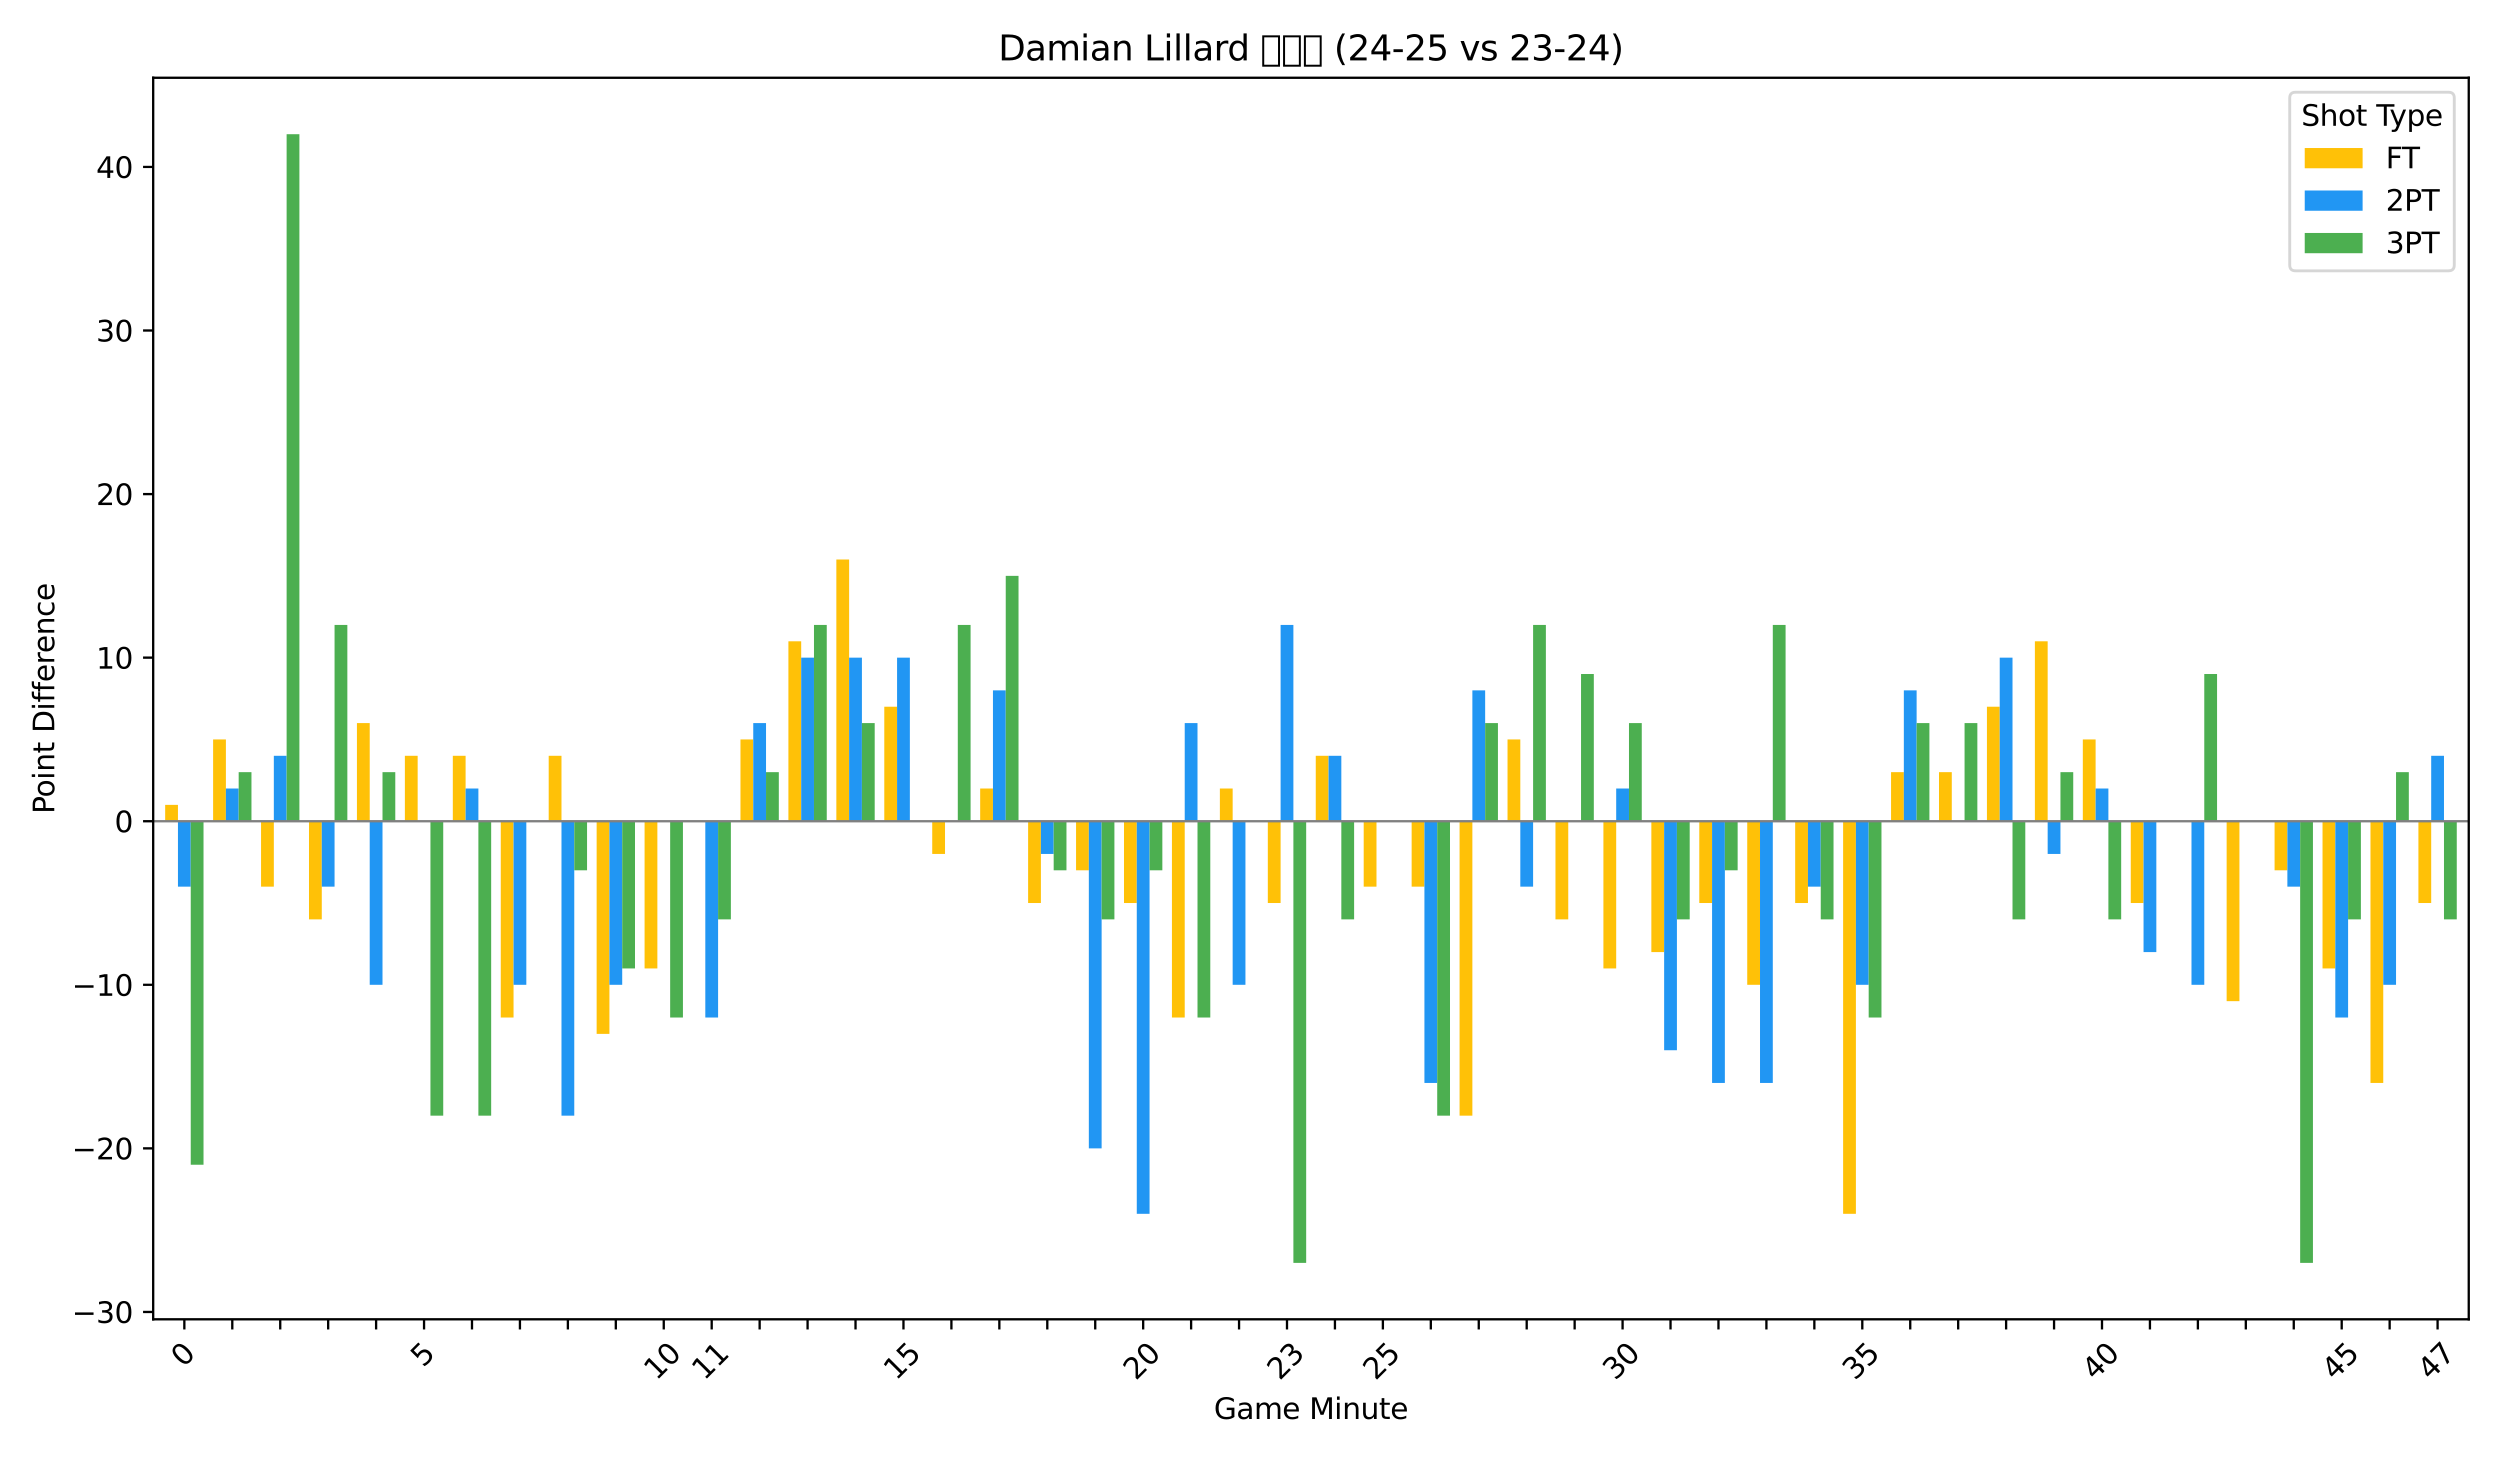 <?xml version="1.0" encoding="utf-8" standalone="no"?>
<!DOCTYPE svg PUBLIC "-//W3C//DTD SVG 1.1//EN"
  "http://www.w3.org/Graphics/SVG/1.1/DTD/svg11.dtd">
<svg xmlns:xlink="http://www.w3.org/1999/xlink" width="864pt" height="504pt" viewBox="0 0 864 504" xmlns="http://www.w3.org/2000/svg" version="1.1">
 <defs>
  <style type="text/css">*{stroke-linejoin: round; stroke-linecap: butt}</style>
 </defs>
 <g id="figure_1">
  <g id="patch_1">
   <path d="M 0 504 
L 864 504 
L 864 0 
L 0 0 
z
" style="fill: #ffffff"/>
  </g>
  <g id="axes_1">
   <g id="patch_2">
    <path d="M 52.94 455.956 
L 853.2 455.956 
L 853.2 26.88 
L 52.94 26.88 
z
" style="fill: #ffffff"/>
   </g>
   <g id="patch_3">
    <path d="M 57.082 283.817 
L 61.5 283.817 
L 61.5 278.163 
L 57.082 278.163 
z
" clip-path="url(#pdca79bdc33)" style="fill: #ffc107"/>
   </g>
   <g id="patch_4">
    <path d="M 73.651 283.817 
L 78.069 283.817 
L 78.069 255.551 
L 73.651 255.551 
z
" clip-path="url(#pdca79bdc33)" style="fill: #ffc107"/>
   </g>
   <g id="patch_5">
    <path d="M 90.219 283.817 
L 94.637 283.817 
L 94.637 306.429 
L 90.219 306.429 
z
" clip-path="url(#pdca79bdc33)" style="fill: #ffc107"/>
   </g>
   <g id="patch_6">
    <path d="M 106.788 283.817 
L 111.206 283.817 
L 111.206 317.736 
L 106.788 317.736 
z
" clip-path="url(#pdca79bdc33)" style="fill: #ffc107"/>
   </g>
   <g id="patch_7">
    <path d="M 123.356 283.817 
L 127.775 283.817 
L 127.775 249.898 
L 123.356 249.898 
z
" clip-path="url(#pdca79bdc33)" style="fill: #ffc107"/>
   </g>
   <g id="patch_8">
    <path d="M 139.925 283.817 
L 144.343 283.817 
L 144.343 261.204 
L 139.925 261.204 
z
" clip-path="url(#pdca79bdc33)" style="fill: #ffc107"/>
   </g>
   <g id="patch_9">
    <path d="M 156.493 283.817 
L 160.912 283.817 
L 160.912 261.204 
L 156.493 261.204 
z
" clip-path="url(#pdca79bdc33)" style="fill: #ffc107"/>
   </g>
   <g id="patch_10">
    <path d="M 173.062 283.817 
L 177.48 283.817 
L 177.48 351.655 
L 173.062 351.655 
z
" clip-path="url(#pdca79bdc33)" style="fill: #ffc107"/>
   </g>
   <g id="patch_11">
    <path d="M 189.63 283.817 
L 194.049 283.817 
L 194.049 261.204 
L 189.63 261.204 
z
" clip-path="url(#pdca79bdc33)" style="fill: #ffc107"/>
   </g>
   <g id="patch_12">
    <path d="M 206.199 283.817 
L 210.617 283.817 
L 210.617 357.308 
L 206.199 357.308 
z
" clip-path="url(#pdca79bdc33)" style="fill: #ffc107"/>
   </g>
   <g id="patch_13">
    <path d="M 222.767 283.817 
L 227.186 283.817 
L 227.186 334.695 
L 222.767 334.695 
z
" clip-path="url(#pdca79bdc33)" style="fill: #ffc107"/>
   </g>
   <g id="patch_14">
    <path d="M 239.336 283.817 
L 243.754 283.817 
L 243.754 283.817 
L 239.336 283.817 
z
" clip-path="url(#pdca79bdc33)" style="fill: #ffc107"/>
   </g>
   <g id="patch_15">
    <path d="M 255.904 283.817 
L 260.323 283.817 
L 260.323 255.551 
L 255.904 255.551 
z
" clip-path="url(#pdca79bdc33)" style="fill: #ffc107"/>
   </g>
   <g id="patch_16">
    <path d="M 272.473 283.817 
L 276.891 283.817 
L 276.891 221.632 
L 272.473 221.632 
z
" clip-path="url(#pdca79bdc33)" style="fill: #ffc107"/>
   </g>
   <g id="patch_17">
    <path d="M 289.042 283.817 
L 293.46 283.817 
L 293.46 193.366 
L 289.042 193.366 
z
" clip-path="url(#pdca79bdc33)" style="fill: #ffc107"/>
   </g>
   <g id="patch_18">
    <path d="M 305.61 283.817 
L 310.028 283.817 
L 310.028 244.244 
L 305.61 244.244 
z
" clip-path="url(#pdca79bdc33)" style="fill: #ffc107"/>
   </g>
   <g id="patch_19">
    <path d="M 322.179 283.817 
L 326.597 283.817 
L 326.597 295.123 
L 322.179 295.123 
z
" clip-path="url(#pdca79bdc33)" style="fill: #ffc107"/>
   </g>
   <g id="patch_20">
    <path d="M 338.747 283.817 
L 343.165 283.817 
L 343.165 272.51 
L 338.747 272.51 
z
" clip-path="url(#pdca79bdc33)" style="fill: #ffc107"/>
   </g>
   <g id="patch_21">
    <path d="M 355.316 283.817 
L 359.734 283.817 
L 359.734 312.082 
L 355.316 312.082 
z
" clip-path="url(#pdca79bdc33)" style="fill: #ffc107"/>
   </g>
   <g id="patch_22">
    <path d="M 371.884 283.817 
L 376.302 283.817 
L 376.302 300.776 
L 371.884 300.776 
z
" clip-path="url(#pdca79bdc33)" style="fill: #ffc107"/>
   </g>
   <g id="patch_23">
    <path d="M 388.453 283.817 
L 392.871 283.817 
L 392.871 312.082 
L 388.453 312.082 
z
" clip-path="url(#pdca79bdc33)" style="fill: #ffc107"/>
   </g>
   <g id="patch_24">
    <path d="M 405.021 283.817 
L 409.44 283.817 
L 409.44 351.655 
L 405.021 351.655 
z
" clip-path="url(#pdca79bdc33)" style="fill: #ffc107"/>
   </g>
   <g id="patch_25">
    <path d="M 421.59 283.817 
L 426.008 283.817 
L 426.008 272.51 
L 421.59 272.51 
z
" clip-path="url(#pdca79bdc33)" style="fill: #ffc107"/>
   </g>
   <g id="patch_26">
    <path d="M 438.158 283.817 
L 442.577 283.817 
L 442.577 312.082 
L 438.158 312.082 
z
" clip-path="url(#pdca79bdc33)" style="fill: #ffc107"/>
   </g>
   <g id="patch_27">
    <path d="M 454.727 283.817 
L 459.145 283.817 
L 459.145 261.204 
L 454.727 261.204 
z
" clip-path="url(#pdca79bdc33)" style="fill: #ffc107"/>
   </g>
   <g id="patch_28">
    <path d="M 471.295 283.817 
L 475.714 283.817 
L 475.714 306.429 
L 471.295 306.429 
z
" clip-path="url(#pdca79bdc33)" style="fill: #ffc107"/>
   </g>
   <g id="patch_29">
    <path d="M 487.864 283.817 
L 492.282 283.817 
L 492.282 306.429 
L 487.864 306.429 
z
" clip-path="url(#pdca79bdc33)" style="fill: #ffc107"/>
   </g>
   <g id="patch_30">
    <path d="M 504.432 283.817 
L 508.851 283.817 
L 508.851 385.574 
L 504.432 385.574 
z
" clip-path="url(#pdca79bdc33)" style="fill: #ffc107"/>
   </g>
   <g id="patch_31">
    <path d="M 521.001 283.817 
L 525.419 283.817 
L 525.419 255.551 
L 521.001 255.551 
z
" clip-path="url(#pdca79bdc33)" style="fill: #ffc107"/>
   </g>
   <g id="patch_32">
    <path d="M 537.57 283.817 
L 541.988 283.817 
L 541.988 317.736 
L 537.57 317.736 
z
" clip-path="url(#pdca79bdc33)" style="fill: #ffc107"/>
   </g>
   <g id="patch_33">
    <path d="M 554.138 283.817 
L 558.556 283.817 
L 558.556 334.695 
L 554.138 334.695 
z
" clip-path="url(#pdca79bdc33)" style="fill: #ffc107"/>
   </g>
   <g id="patch_34">
    <path d="M 570.707 283.817 
L 575.125 283.817 
L 575.125 329.042 
L 570.707 329.042 
z
" clip-path="url(#pdca79bdc33)" style="fill: #ffc107"/>
   </g>
   <g id="patch_35">
    <path d="M 587.275 283.817 
L 591.693 283.817 
L 591.693 312.082 
L 587.275 312.082 
z
" clip-path="url(#pdca79bdc33)" style="fill: #ffc107"/>
   </g>
   <g id="patch_36">
    <path d="M 603.844 283.817 
L 608.262 283.817 
L 608.262 340.348 
L 603.844 340.348 
z
" clip-path="url(#pdca79bdc33)" style="fill: #ffc107"/>
   </g>
   <g id="patch_37">
    <path d="M 620.412 283.817 
L 624.83 283.817 
L 624.83 312.082 
L 620.412 312.082 
z
" clip-path="url(#pdca79bdc33)" style="fill: #ffc107"/>
   </g>
   <g id="patch_38">
    <path d="M 636.981 283.817 
L 641.399 283.817 
L 641.399 419.493 
L 636.981 419.493 
z
" clip-path="url(#pdca79bdc33)" style="fill: #ffc107"/>
   </g>
   <g id="patch_39">
    <path d="M 653.549 283.817 
L 657.967 283.817 
L 657.967 266.857 
L 653.549 266.857 
z
" clip-path="url(#pdca79bdc33)" style="fill: #ffc107"/>
   </g>
   <g id="patch_40">
    <path d="M 670.118 283.817 
L 674.536 283.817 
L 674.536 266.857 
L 670.118 266.857 
z
" clip-path="url(#pdca79bdc33)" style="fill: #ffc107"/>
   </g>
   <g id="patch_41">
    <path d="M 686.686 283.817 
L 691.105 283.817 
L 691.105 244.244 
L 686.686 244.244 
z
" clip-path="url(#pdca79bdc33)" style="fill: #ffc107"/>
   </g>
   <g id="patch_42">
    <path d="M 703.255 283.817 
L 707.673 283.817 
L 707.673 221.632 
L 703.255 221.632 
z
" clip-path="url(#pdca79bdc33)" style="fill: #ffc107"/>
   </g>
   <g id="patch_43">
    <path d="M 719.823 283.817 
L 724.242 283.817 
L 724.242 255.551 
L 719.823 255.551 
z
" clip-path="url(#pdca79bdc33)" style="fill: #ffc107"/>
   </g>
   <g id="patch_44">
    <path d="M 736.392 283.817 
L 740.81 283.817 
L 740.81 312.082 
L 736.392 312.082 
z
" clip-path="url(#pdca79bdc33)" style="fill: #ffc107"/>
   </g>
   <g id="patch_45">
    <path d="M 752.96 283.817 
L 757.379 283.817 
L 757.379 283.817 
L 752.96 283.817 
z
" clip-path="url(#pdca79bdc33)" style="fill: #ffc107"/>
   </g>
   <g id="patch_46">
    <path d="M 769.529 283.817 
L 773.947 283.817 
L 773.947 346.001 
L 769.529 346.001 
z
" clip-path="url(#pdca79bdc33)" style="fill: #ffc107"/>
   </g>
   <g id="patch_47">
    <path d="M 786.097 283.817 
L 790.516 283.817 
L 790.516 300.776 
L 786.097 300.776 
z
" clip-path="url(#pdca79bdc33)" style="fill: #ffc107"/>
   </g>
   <g id="patch_48">
    <path d="M 802.666 283.817 
L 807.084 283.817 
L 807.084 334.695 
L 802.666 334.695 
z
" clip-path="url(#pdca79bdc33)" style="fill: #ffc107"/>
   </g>
   <g id="patch_49">
    <path d="M 819.235 283.817 
L 823.653 283.817 
L 823.653 374.267 
L 819.235 374.267 
z
" clip-path="url(#pdca79bdc33)" style="fill: #ffc107"/>
   </g>
   <g id="patch_50">
    <path d="M 835.803 283.817 
L 840.221 283.817 
L 840.221 312.082 
L 835.803 312.082 
z
" clip-path="url(#pdca79bdc33)" style="fill: #ffc107"/>
   </g>
   <g id="patch_51">
    <path d="M 61.5 283.817 
L 65.919 283.817 
L 65.919 306.429 
L 61.5 306.429 
z
" clip-path="url(#pdca79bdc33)" style="fill: #2196f3"/>
   </g>
   <g id="patch_52">
    <path d="M 78.069 283.817 
L 82.487 283.817 
L 82.487 272.51 
L 78.069 272.51 
z
" clip-path="url(#pdca79bdc33)" style="fill: #2196f3"/>
   </g>
   <g id="patch_53">
    <path d="M 94.637 283.817 
L 99.056 283.817 
L 99.056 261.204 
L 94.637 261.204 
z
" clip-path="url(#pdca79bdc33)" style="fill: #2196f3"/>
   </g>
   <g id="patch_54">
    <path d="M 111.206 283.817 
L 115.624 283.817 
L 115.624 306.429 
L 111.206 306.429 
z
" clip-path="url(#pdca79bdc33)" style="fill: #2196f3"/>
   </g>
   <g id="patch_55">
    <path d="M 127.775 283.817 
L 132.193 283.817 
L 132.193 340.348 
L 127.775 340.348 
z
" clip-path="url(#pdca79bdc33)" style="fill: #2196f3"/>
   </g>
   <g id="patch_56">
    <path d="M 144.343 283.817 
L 148.761 283.817 
L 148.761 283.817 
L 144.343 283.817 
z
" clip-path="url(#pdca79bdc33)" style="fill: #2196f3"/>
   </g>
   <g id="patch_57">
    <path d="M 160.912 283.817 
L 165.33 283.817 
L 165.33 272.51 
L 160.912 272.51 
z
" clip-path="url(#pdca79bdc33)" style="fill: #2196f3"/>
   </g>
   <g id="patch_58">
    <path d="M 177.48 283.817 
L 181.898 283.817 
L 181.898 340.348 
L 177.48 340.348 
z
" clip-path="url(#pdca79bdc33)" style="fill: #2196f3"/>
   </g>
   <g id="patch_59">
    <path d="M 194.049 283.817 
L 198.467 283.817 
L 198.467 385.574 
L 194.049 385.574 
z
" clip-path="url(#pdca79bdc33)" style="fill: #2196f3"/>
   </g>
   <g id="patch_60">
    <path d="M 210.617 283.817 
L 215.035 283.817 
L 215.035 340.348 
L 210.617 340.348 
z
" clip-path="url(#pdca79bdc33)" style="fill: #2196f3"/>
   </g>
   <g id="patch_61">
    <path d="M 227.186 283.817 
L 231.604 283.817 
L 231.604 283.817 
L 227.186 283.817 
z
" clip-path="url(#pdca79bdc33)" style="fill: #2196f3"/>
   </g>
   <g id="patch_62">
    <path d="M 243.754 283.817 
L 248.173 283.817 
L 248.173 351.655 
L 243.754 351.655 
z
" clip-path="url(#pdca79bdc33)" style="fill: #2196f3"/>
   </g>
   <g id="patch_63">
    <path d="M 260.323 283.817 
L 264.741 283.817 
L 264.741 249.898 
L 260.323 249.898 
z
" clip-path="url(#pdca79bdc33)" style="fill: #2196f3"/>
   </g>
   <g id="patch_64">
    <path d="M 276.891 283.817 
L 281.31 283.817 
L 281.31 227.285 
L 276.891 227.285 
z
" clip-path="url(#pdca79bdc33)" style="fill: #2196f3"/>
   </g>
   <g id="patch_65">
    <path d="M 293.46 283.817 
L 297.878 283.817 
L 297.878 227.285 
L 293.46 227.285 
z
" clip-path="url(#pdca79bdc33)" style="fill: #2196f3"/>
   </g>
   <g id="patch_66">
    <path d="M 310.028 283.817 
L 314.447 283.817 
L 314.447 227.285 
L 310.028 227.285 
z
" clip-path="url(#pdca79bdc33)" style="fill: #2196f3"/>
   </g>
   <g id="patch_67">
    <path d="M 326.597 283.817 
L 331.015 283.817 
L 331.015 283.817 
L 326.597 283.817 
z
" clip-path="url(#pdca79bdc33)" style="fill: #2196f3"/>
   </g>
   <g id="patch_68">
    <path d="M 343.165 283.817 
L 347.584 283.817 
L 347.584 238.591 
L 343.165 238.591 
z
" clip-path="url(#pdca79bdc33)" style="fill: #2196f3"/>
   </g>
   <g id="patch_69">
    <path d="M 359.734 283.817 
L 364.152 283.817 
L 364.152 295.123 
L 359.734 295.123 
z
" clip-path="url(#pdca79bdc33)" style="fill: #2196f3"/>
   </g>
   <g id="patch_70">
    <path d="M 376.302 283.817 
L 380.721 283.817 
L 380.721 396.88 
L 376.302 396.88 
z
" clip-path="url(#pdca79bdc33)" style="fill: #2196f3"/>
   </g>
   <g id="patch_71">
    <path d="M 392.871 283.817 
L 397.289 283.817 
L 397.289 419.493 
L 392.871 419.493 
z
" clip-path="url(#pdca79bdc33)" style="fill: #2196f3"/>
   </g>
   <g id="patch_72">
    <path d="M 409.44 283.817 
L 413.858 283.817 
L 413.858 249.898 
L 409.44 249.898 
z
" clip-path="url(#pdca79bdc33)" style="fill: #2196f3"/>
   </g>
   <g id="patch_73">
    <path d="M 426.008 283.817 
L 430.426 283.817 
L 430.426 340.348 
L 426.008 340.348 
z
" clip-path="url(#pdca79bdc33)" style="fill: #2196f3"/>
   </g>
   <g id="patch_74">
    <path d="M 442.577 283.817 
L 446.995 283.817 
L 446.995 215.979 
L 442.577 215.979 
z
" clip-path="url(#pdca79bdc33)" style="fill: #2196f3"/>
   </g>
   <g id="patch_75">
    <path d="M 459.145 283.817 
L 463.563 283.817 
L 463.563 261.204 
L 459.145 261.204 
z
" clip-path="url(#pdca79bdc33)" style="fill: #2196f3"/>
   </g>
   <g id="patch_76">
    <path d="M 475.714 283.817 
L 480.132 283.817 
L 480.132 283.817 
L 475.714 283.817 
z
" clip-path="url(#pdca79bdc33)" style="fill: #2196f3"/>
   </g>
   <g id="patch_77">
    <path d="M 492.282 283.817 
L 496.7 283.817 
L 496.7 374.267 
L 492.282 374.267 
z
" clip-path="url(#pdca79bdc33)" style="fill: #2196f3"/>
   </g>
   <g id="patch_78">
    <path d="M 508.851 283.817 
L 513.269 283.817 
L 513.269 238.591 
L 508.851 238.591 
z
" clip-path="url(#pdca79bdc33)" style="fill: #2196f3"/>
   </g>
   <g id="patch_79">
    <path d="M 525.419 283.817 
L 529.838 283.817 
L 529.838 306.429 
L 525.419 306.429 
z
" clip-path="url(#pdca79bdc33)" style="fill: #2196f3"/>
   </g>
   <g id="patch_80">
    <path d="M 541.988 283.817 
L 546.406 283.817 
L 546.406 283.817 
L 541.988 283.817 
z
" clip-path="url(#pdca79bdc33)" style="fill: #2196f3"/>
   </g>
   <g id="patch_81">
    <path d="M 558.556 283.817 
L 562.975 283.817 
L 562.975 272.51 
L 558.556 272.51 
z
" clip-path="url(#pdca79bdc33)" style="fill: #2196f3"/>
   </g>
   <g id="patch_82">
    <path d="M 575.125 283.817 
L 579.543 283.817 
L 579.543 362.961 
L 575.125 362.961 
z
" clip-path="url(#pdca79bdc33)" style="fill: #2196f3"/>
   </g>
   <g id="patch_83">
    <path d="M 591.693 283.817 
L 596.112 283.817 
L 596.112 374.267 
L 591.693 374.267 
z
" clip-path="url(#pdca79bdc33)" style="fill: #2196f3"/>
   </g>
   <g id="patch_84">
    <path d="M 608.262 283.817 
L 612.68 283.817 
L 612.68 374.267 
L 608.262 374.267 
z
" clip-path="url(#pdca79bdc33)" style="fill: #2196f3"/>
   </g>
   <g id="patch_85">
    <path d="M 624.83 283.817 
L 629.249 283.817 
L 629.249 306.429 
L 624.83 306.429 
z
" clip-path="url(#pdca79bdc33)" style="fill: #2196f3"/>
   </g>
   <g id="patch_86">
    <path d="M 641.399 283.817 
L 645.817 283.817 
L 645.817 340.348 
L 641.399 340.348 
z
" clip-path="url(#pdca79bdc33)" style="fill: #2196f3"/>
   </g>
   <g id="patch_87">
    <path d="M 657.967 283.817 
L 662.386 283.817 
L 662.386 238.591 
L 657.967 238.591 
z
" clip-path="url(#pdca79bdc33)" style="fill: #2196f3"/>
   </g>
   <g id="patch_88">
    <path d="M 674.536 283.817 
L 678.954 283.817 
L 678.954 283.817 
L 674.536 283.817 
z
" clip-path="url(#pdca79bdc33)" style="fill: #2196f3"/>
   </g>
   <g id="patch_89">
    <path d="M 691.105 283.817 
L 695.523 283.817 
L 695.523 227.285 
L 691.105 227.285 
z
" clip-path="url(#pdca79bdc33)" style="fill: #2196f3"/>
   </g>
   <g id="patch_90">
    <path d="M 707.673 283.817 
L 712.091 283.817 
L 712.091 295.123 
L 707.673 295.123 
z
" clip-path="url(#pdca79bdc33)" style="fill: #2196f3"/>
   </g>
   <g id="patch_91">
    <path d="M 724.242 283.817 
L 728.66 283.817 
L 728.66 272.51 
L 724.242 272.51 
z
" clip-path="url(#pdca79bdc33)" style="fill: #2196f3"/>
   </g>
   <g id="patch_92">
    <path d="M 740.81 283.817 
L 745.228 283.817 
L 745.228 329.042 
L 740.81 329.042 
z
" clip-path="url(#pdca79bdc33)" style="fill: #2196f3"/>
   </g>
   <g id="patch_93">
    <path d="M 757.379 283.817 
L 761.797 283.817 
L 761.797 340.348 
L 757.379 340.348 
z
" clip-path="url(#pdca79bdc33)" style="fill: #2196f3"/>
   </g>
   <g id="patch_94">
    <path d="M 773.947 283.817 
L 778.365 283.817 
L 778.365 283.817 
L 773.947 283.817 
z
" clip-path="url(#pdca79bdc33)" style="fill: #2196f3"/>
   </g>
   <g id="patch_95">
    <path d="M 790.516 283.817 
L 794.934 283.817 
L 794.934 306.429 
L 790.516 306.429 
z
" clip-path="url(#pdca79bdc33)" style="fill: #2196f3"/>
   </g>
   <g id="patch_96">
    <path d="M 807.084 283.817 
L 811.503 283.817 
L 811.503 351.655 
L 807.084 351.655 
z
" clip-path="url(#pdca79bdc33)" style="fill: #2196f3"/>
   </g>
   <g id="patch_97">
    <path d="M 823.653 283.817 
L 828.071 283.817 
L 828.071 340.348 
L 823.653 340.348 
z
" clip-path="url(#pdca79bdc33)" style="fill: #2196f3"/>
   </g>
   <g id="patch_98">
    <path d="M 840.221 283.817 
L 844.64 283.817 
L 844.64 261.204 
L 840.221 261.204 
z
" clip-path="url(#pdca79bdc33)" style="fill: #2196f3"/>
   </g>
   <g id="patch_99">
    <path d="M 65.919 283.817 
L 70.337 283.817 
L 70.337 402.533 
L 65.919 402.533 
z
" clip-path="url(#pdca79bdc33)" style="fill: #4caf50"/>
   </g>
   <g id="patch_100">
    <path d="M 82.487 283.817 
L 86.905 283.817 
L 86.905 266.857 
L 82.487 266.857 
z
" clip-path="url(#pdca79bdc33)" style="fill: #4caf50"/>
   </g>
   <g id="patch_101">
    <path d="M 99.056 283.817 
L 103.474 283.817 
L 103.474 46.383 
L 99.056 46.383 
z
" clip-path="url(#pdca79bdc33)" style="fill: #4caf50"/>
   </g>
   <g id="patch_102">
    <path d="M 115.624 283.817 
L 120.043 283.817 
L 120.043 215.979 
L 115.624 215.979 
z
" clip-path="url(#pdca79bdc33)" style="fill: #4caf50"/>
   </g>
   <g id="patch_103">
    <path d="M 132.193 283.817 
L 136.611 283.817 
L 136.611 266.857 
L 132.193 266.857 
z
" clip-path="url(#pdca79bdc33)" style="fill: #4caf50"/>
   </g>
   <g id="patch_104">
    <path d="M 148.761 283.817 
L 153.18 283.817 
L 153.18 385.574 
L 148.761 385.574 
z
" clip-path="url(#pdca79bdc33)" style="fill: #4caf50"/>
   </g>
   <g id="patch_105">
    <path d="M 165.33 283.817 
L 169.748 283.817 
L 169.748 385.574 
L 165.33 385.574 
z
" clip-path="url(#pdca79bdc33)" style="fill: #4caf50"/>
   </g>
   <g id="patch_106">
    <path d="M 181.898 283.817 
L 186.317 283.817 
L 186.317 283.817 
L 181.898 283.817 
z
" clip-path="url(#pdca79bdc33)" style="fill: #4caf50"/>
   </g>
   <g id="patch_107">
    <path d="M 198.467 283.817 
L 202.885 283.817 
L 202.885 300.776 
L 198.467 300.776 
z
" clip-path="url(#pdca79bdc33)" style="fill: #4caf50"/>
   </g>
   <g id="patch_108">
    <path d="M 215.035 283.817 
L 219.454 283.817 
L 219.454 334.695 
L 215.035 334.695 
z
" clip-path="url(#pdca79bdc33)" style="fill: #4caf50"/>
   </g>
   <g id="patch_109">
    <path d="M 231.604 283.817 
L 236.022 283.817 
L 236.022 351.655 
L 231.604 351.655 
z
" clip-path="url(#pdca79bdc33)" style="fill: #4caf50"/>
   </g>
   <g id="patch_110">
    <path d="M 248.173 283.817 
L 252.591 283.817 
L 252.591 317.736 
L 248.173 317.736 
z
" clip-path="url(#pdca79bdc33)" style="fill: #4caf50"/>
   </g>
   <g id="patch_111">
    <path d="M 264.741 283.817 
L 269.159 283.817 
L 269.159 266.857 
L 264.741 266.857 
z
" clip-path="url(#pdca79bdc33)" style="fill: #4caf50"/>
   </g>
   <g id="patch_112">
    <path d="M 281.31 283.817 
L 285.728 283.817 
L 285.728 215.979 
L 281.31 215.979 
z
" clip-path="url(#pdca79bdc33)" style="fill: #4caf50"/>
   </g>
   <g id="patch_113">
    <path d="M 297.878 283.817 
L 302.296 283.817 
L 302.296 249.898 
L 297.878 249.898 
z
" clip-path="url(#pdca79bdc33)" style="fill: #4caf50"/>
   </g>
   <g id="patch_114">
    <path d="M 314.447 283.817 
L 318.865 283.817 
L 318.865 283.817 
L 314.447 283.817 
z
" clip-path="url(#pdca79bdc33)" style="fill: #4caf50"/>
   </g>
   <g id="patch_115">
    <path d="M 331.015 283.817 
L 335.433 283.817 
L 335.433 215.979 
L 331.015 215.979 
z
" clip-path="url(#pdca79bdc33)" style="fill: #4caf50"/>
   </g>
   <g id="patch_116">
    <path d="M 347.584 283.817 
L 352.002 283.817 
L 352.002 199.019 
L 347.584 199.019 
z
" clip-path="url(#pdca79bdc33)" style="fill: #4caf50"/>
   </g>
   <g id="patch_117">
    <path d="M 364.152 283.817 
L 368.57 283.817 
L 368.57 300.776 
L 364.152 300.776 
z
" clip-path="url(#pdca79bdc33)" style="fill: #4caf50"/>
   </g>
   <g id="patch_118">
    <path d="M 380.721 283.817 
L 385.139 283.817 
L 385.139 317.736 
L 380.721 317.736 
z
" clip-path="url(#pdca79bdc33)" style="fill: #4caf50"/>
   </g>
   <g id="patch_119">
    <path d="M 397.289 283.817 
L 401.708 283.817 
L 401.708 300.776 
L 397.289 300.776 
z
" clip-path="url(#pdca79bdc33)" style="fill: #4caf50"/>
   </g>
   <g id="patch_120">
    <path d="M 413.858 283.817 
L 418.276 283.817 
L 418.276 351.655 
L 413.858 351.655 
z
" clip-path="url(#pdca79bdc33)" style="fill: #4caf50"/>
   </g>
   <g id="patch_121">
    <path d="M 430.426 283.817 
L 434.845 283.817 
L 434.845 283.817 
L 430.426 283.817 
z
" clip-path="url(#pdca79bdc33)" style="fill: #4caf50"/>
   </g>
   <g id="patch_122">
    <path d="M 446.995 283.817 
L 451.413 283.817 
L 451.413 436.452 
L 446.995 436.452 
z
" clip-path="url(#pdca79bdc33)" style="fill: #4caf50"/>
   </g>
   <g id="patch_123">
    <path d="M 463.563 283.817 
L 467.982 283.817 
L 467.982 317.736 
L 463.563 317.736 
z
" clip-path="url(#pdca79bdc33)" style="fill: #4caf50"/>
   </g>
   <g id="patch_124">
    <path d="M 480.132 283.817 
L 484.55 283.817 
L 484.55 283.817 
L 480.132 283.817 
z
" clip-path="url(#pdca79bdc33)" style="fill: #4caf50"/>
   </g>
   <g id="patch_125">
    <path d="M 496.7 283.817 
L 501.119 283.817 
L 501.119 385.574 
L 496.7 385.574 
z
" clip-path="url(#pdca79bdc33)" style="fill: #4caf50"/>
   </g>
   <g id="patch_126">
    <path d="M 513.269 283.817 
L 517.687 283.817 
L 517.687 249.898 
L 513.269 249.898 
z
" clip-path="url(#pdca79bdc33)" style="fill: #4caf50"/>
   </g>
   <g id="patch_127">
    <path d="M 529.838 283.817 
L 534.256 283.817 
L 534.256 215.979 
L 529.838 215.979 
z
" clip-path="url(#pdca79bdc33)" style="fill: #4caf50"/>
   </g>
   <g id="patch_128">
    <path d="M 546.406 283.817 
L 550.824 283.817 
L 550.824 232.938 
L 546.406 232.938 
z
" clip-path="url(#pdca79bdc33)" style="fill: #4caf50"/>
   </g>
   <g id="patch_129">
    <path d="M 562.975 283.817 
L 567.393 283.817 
L 567.393 249.898 
L 562.975 249.898 
z
" clip-path="url(#pdca79bdc33)" style="fill: #4caf50"/>
   </g>
   <g id="patch_130">
    <path d="M 579.543 283.817 
L 583.961 283.817 
L 583.961 317.736 
L 579.543 317.736 
z
" clip-path="url(#pdca79bdc33)" style="fill: #4caf50"/>
   </g>
   <g id="patch_131">
    <path d="M 596.112 283.817 
L 600.53 283.817 
L 600.53 300.776 
L 596.112 300.776 
z
" clip-path="url(#pdca79bdc33)" style="fill: #4caf50"/>
   </g>
   <g id="patch_132">
    <path d="M 612.68 283.817 
L 617.098 283.817 
L 617.098 215.979 
L 612.68 215.979 
z
" clip-path="url(#pdca79bdc33)" style="fill: #4caf50"/>
   </g>
   <g id="patch_133">
    <path d="M 629.249 283.817 
L 633.667 283.817 
L 633.667 317.736 
L 629.249 317.736 
z
" clip-path="url(#pdca79bdc33)" style="fill: #4caf50"/>
   </g>
   <g id="patch_134">
    <path d="M 645.817 283.817 
L 650.236 283.817 
L 650.236 351.655 
L 645.817 351.655 
z
" clip-path="url(#pdca79bdc33)" style="fill: #4caf50"/>
   </g>
   <g id="patch_135">
    <path d="M 662.386 283.817 
L 666.804 283.817 
L 666.804 249.898 
L 662.386 249.898 
z
" clip-path="url(#pdca79bdc33)" style="fill: #4caf50"/>
   </g>
   <g id="patch_136">
    <path d="M 678.954 283.817 
L 683.373 283.817 
L 683.373 249.898 
L 678.954 249.898 
z
" clip-path="url(#pdca79bdc33)" style="fill: #4caf50"/>
   </g>
   <g id="patch_137">
    <path d="M 695.523 283.817 
L 699.941 283.817 
L 699.941 317.736 
L 695.523 317.736 
z
" clip-path="url(#pdca79bdc33)" style="fill: #4caf50"/>
   </g>
   <g id="patch_138">
    <path d="M 712.091 283.817 
L 716.51 283.817 
L 716.51 266.857 
L 712.091 266.857 
z
" clip-path="url(#pdca79bdc33)" style="fill: #4caf50"/>
   </g>
   <g id="patch_139">
    <path d="M 728.66 283.817 
L 733.078 283.817 
L 733.078 317.736 
L 728.66 317.736 
z
" clip-path="url(#pdca79bdc33)" style="fill: #4caf50"/>
   </g>
   <g id="patch_140">
    <path d="M 745.228 283.817 
L 749.647 283.817 
L 749.647 283.817 
L 745.228 283.817 
z
" clip-path="url(#pdca79bdc33)" style="fill: #4caf50"/>
   </g>
   <g id="patch_141">
    <path d="M 761.797 283.817 
L 766.215 283.817 
L 766.215 232.938 
L 761.797 232.938 
z
" clip-path="url(#pdca79bdc33)" style="fill: #4caf50"/>
   </g>
   <g id="patch_142">
    <path d="M 778.365 283.817 
L 782.784 283.817 
L 782.784 283.817 
L 778.365 283.817 
z
" clip-path="url(#pdca79bdc33)" style="fill: #4caf50"/>
   </g>
   <g id="patch_143">
    <path d="M 794.934 283.817 
L 799.352 283.817 
L 799.352 436.452 
L 794.934 436.452 
z
" clip-path="url(#pdca79bdc33)" style="fill: #4caf50"/>
   </g>
   <g id="patch_144">
    <path d="M 811.503 283.817 
L 815.921 283.817 
L 815.921 317.736 
L 811.503 317.736 
z
" clip-path="url(#pdca79bdc33)" style="fill: #4caf50"/>
   </g>
   <g id="patch_145">
    <path d="M 828.071 283.817 
L 832.489 283.817 
L 832.489 266.857 
L 828.071 266.857 
z
" clip-path="url(#pdca79bdc33)" style="fill: #4caf50"/>
   </g>
   <g id="patch_146">
    <path d="M 844.64 283.817 
L 849.058 283.817 
L 849.058 317.736 
L 844.64 317.736 
z
" clip-path="url(#pdca79bdc33)" style="fill: #4caf50"/>
   </g>
   <g id="matplotlib.axis_1">
    <g id="xtick_1">
     <g id="line2d_1">
      <defs>
       <path id="mcdaa3001a5" d="M 0 0 
L 0 3.5 
" style="stroke: #000000; stroke-width: 0.8"/>
      </defs>
      <g>
       <use xlink:href="#mcdaa3001a5" x="63.71" y="455.956" style="stroke: #000000; stroke-width: 0.8"/>
      </g>
     </g>
     <g id="text_1">
      <!-- 0 -->
      <g transform="translate(63.411 472.827) rotate(-45) scale(0.1 -0.1)">
       <defs>
        <path id="DejaVuSans-30" d="M 2034 4250 
Q 1547 4250 1301 3770 
Q 1056 3291 1056 2328 
Q 1056 1369 1301 889 
Q 1547 409 2034 409 
Q 2525 409 2770 889 
Q 3016 1369 3016 2328 
Q 3016 3291 2770 3770 
Q 2525 4250 2034 4250 
z
M 2034 4750 
Q 2819 4750 3233 4129 
Q 3647 3509 3647 2328 
Q 3647 1150 3233 529 
Q 2819 -91 2034 -91 
Q 1250 -91 836 529 
Q 422 1150 422 2328 
Q 422 3509 836 4129 
Q 1250 4750 2034 4750 
z
" transform="scale(0.016)"/>
       </defs>
       <use xlink:href="#DejaVuSans-30"/>
      </g>
     </g>
    </g>
    <g id="xtick_2">
     <g id="line2d_2">
      <g>
       <use xlink:href="#mcdaa3001a5" x="80.278" y="455.956" style="stroke: #000000; stroke-width: 0.8"/>
      </g>
     </g>
    </g>
    <g id="xtick_3">
     <g id="line2d_3">
      <g>
       <use xlink:href="#mcdaa3001a5" x="96.847" y="455.956" style="stroke: #000000; stroke-width: 0.8"/>
      </g>
     </g>
    </g>
    <g id="xtick_4">
     <g id="line2d_4">
      <g>
       <use xlink:href="#mcdaa3001a5" x="113.415" y="455.956" style="stroke: #000000; stroke-width: 0.8"/>
      </g>
     </g>
    </g>
    <g id="xtick_5">
     <g id="line2d_5">
      <g>
       <use xlink:href="#mcdaa3001a5" x="129.984" y="455.956" style="stroke: #000000; stroke-width: 0.8"/>
      </g>
     </g>
    </g>
    <g id="xtick_6">
     <g id="line2d_6">
      <g>
       <use xlink:href="#mcdaa3001a5" x="146.552" y="455.956" style="stroke: #000000; stroke-width: 0.8"/>
      </g>
     </g>
     <g id="text_2">
      <!-- 5 -->
      <g transform="translate(146.254 472.827) rotate(-45) scale(0.1 -0.1)">
       <defs>
        <path id="DejaVuSans-35" d="M 691 4666 
L 3169 4666 
L 3169 4134 
L 1269 4134 
L 1269 2991 
Q 1406 3038 1543 3061 
Q 1681 3084 1819 3084 
Q 2600 3084 3056 2656 
Q 3513 2228 3513 1497 
Q 3513 744 3044 326 
Q 2575 -91 1722 -91 
Q 1428 -91 1123 -41 
Q 819 9 494 109 
L 494 744 
Q 775 591 1075 516 
Q 1375 441 1709 441 
Q 2250 441 2565 725 
Q 2881 1009 2881 1497 
Q 2881 1984 2565 2268 
Q 2250 2553 1709 2553 
Q 1456 2553 1204 2497 
Q 953 2441 691 2322 
L 691 4666 
z
" transform="scale(0.016)"/>
       </defs>
       <use xlink:href="#DejaVuSans-35"/>
      </g>
     </g>
    </g>
    <g id="xtick_7">
     <g id="line2d_7">
      <g>
       <use xlink:href="#mcdaa3001a5" x="163.121" y="455.956" style="stroke: #000000; stroke-width: 0.8"/>
      </g>
     </g>
    </g>
    <g id="xtick_8">
     <g id="line2d_8">
      <g>
       <use xlink:href="#mcdaa3001a5" x="179.689" y="455.956" style="stroke: #000000; stroke-width: 0.8"/>
      </g>
     </g>
    </g>
    <g id="xtick_9">
     <g id="line2d_9">
      <g>
       <use xlink:href="#mcdaa3001a5" x="196.258" y="455.956" style="stroke: #000000; stroke-width: 0.8"/>
      </g>
     </g>
    </g>
    <g id="xtick_10">
     <g id="line2d_10">
      <g>
       <use xlink:href="#mcdaa3001a5" x="212.826" y="455.956" style="stroke: #000000; stroke-width: 0.8"/>
      </g>
     </g>
    </g>
    <g id="xtick_11">
     <g id="line2d_11">
      <g>
       <use xlink:href="#mcdaa3001a5" x="229.395" y="455.956" style="stroke: #000000; stroke-width: 0.8"/>
      </g>
     </g>
     <g id="text_3">
      <!-- 10 -->
      <g transform="translate(226.847 477.326) rotate(-45) scale(0.1 -0.1)">
       <defs>
        <path id="DejaVuSans-31" d="M 794 531 
L 1825 531 
L 1825 4091 
L 703 3866 
L 703 4441 
L 1819 4666 
L 2450 4666 
L 2450 531 
L 3481 531 
L 3481 0 
L 794 0 
L 794 531 
z
" transform="scale(0.016)"/>
       </defs>
       <use xlink:href="#DejaVuSans-31"/>
       <use xlink:href="#DejaVuSans-30" transform="translate(63.623 0)"/>
      </g>
     </g>
    </g>
    <g id="xtick_12">
     <g id="line2d_12">
      <g>
       <use xlink:href="#mcdaa3001a5" x="245.963" y="455.956" style="stroke: #000000; stroke-width: 0.8"/>
      </g>
     </g>
     <g id="text_4">
      <!-- 11 -->
      <g transform="translate(243.416 477.326) rotate(-45) scale(0.1 -0.1)">
       <use xlink:href="#DejaVuSans-31"/>
       <use xlink:href="#DejaVuSans-31" transform="translate(63.623 0)"/>
      </g>
     </g>
    </g>
    <g id="xtick_13">
     <g id="line2d_13">
      <g>
       <use xlink:href="#mcdaa3001a5" x="262.532" y="455.956" style="stroke: #000000; stroke-width: 0.8"/>
      </g>
     </g>
    </g>
    <g id="xtick_14">
     <g id="line2d_14">
      <g>
       <use xlink:href="#mcdaa3001a5" x="279.1" y="455.956" style="stroke: #000000; stroke-width: 0.8"/>
      </g>
     </g>
    </g>
    <g id="xtick_15">
     <g id="line2d_15">
      <g>
       <use xlink:href="#mcdaa3001a5" x="295.669" y="455.956" style="stroke: #000000; stroke-width: 0.8"/>
      </g>
     </g>
    </g>
    <g id="xtick_16">
     <g id="line2d_16">
      <g>
       <use xlink:href="#mcdaa3001a5" x="312.237" y="455.956" style="stroke: #000000; stroke-width: 0.8"/>
      </g>
     </g>
     <g id="text_5">
      <!-- 15 -->
      <g transform="translate(309.69 477.326) rotate(-45) scale(0.1 -0.1)">
       <use xlink:href="#DejaVuSans-31"/>
       <use xlink:href="#DejaVuSans-35" transform="translate(63.623 0)"/>
      </g>
     </g>
    </g>
    <g id="xtick_17">
     <g id="line2d_17">
      <g>
       <use xlink:href="#mcdaa3001a5" x="328.806" y="455.956" style="stroke: #000000; stroke-width: 0.8"/>
      </g>
     </g>
    </g>
    <g id="xtick_18">
     <g id="line2d_18">
      <g>
       <use xlink:href="#mcdaa3001a5" x="345.375" y="455.956" style="stroke: #000000; stroke-width: 0.8"/>
      </g>
     </g>
    </g>
    <g id="xtick_19">
     <g id="line2d_19">
      <g>
       <use xlink:href="#mcdaa3001a5" x="361.943" y="455.956" style="stroke: #000000; stroke-width: 0.8"/>
      </g>
     </g>
    </g>
    <g id="xtick_20">
     <g id="line2d_20">
      <g>
       <use xlink:href="#mcdaa3001a5" x="378.512" y="455.956" style="stroke: #000000; stroke-width: 0.8"/>
      </g>
     </g>
    </g>
    <g id="xtick_21">
     <g id="line2d_21">
      <g>
       <use xlink:href="#mcdaa3001a5" x="395.08" y="455.956" style="stroke: #000000; stroke-width: 0.8"/>
      </g>
     </g>
     <g id="text_6">
      <!-- 20 -->
      <g transform="translate(392.532 477.326) rotate(-45) scale(0.1 -0.1)">
       <defs>
        <path id="DejaVuSans-32" d="M 1228 531 
L 3431 531 
L 3431 0 
L 469 0 
L 469 531 
Q 828 903 1448 1529 
Q 2069 2156 2228 2338 
Q 2531 2678 2651 2914 
Q 2772 3150 2772 3378 
Q 2772 3750 2511 3984 
Q 2250 4219 1831 4219 
Q 1534 4219 1204 4116 
Q 875 4013 500 3803 
L 500 4441 
Q 881 4594 1212 4672 
Q 1544 4750 1819 4750 
Q 2544 4750 2975 4387 
Q 3406 4025 3406 3419 
Q 3406 3131 3298 2873 
Q 3191 2616 2906 2266 
Q 2828 2175 2409 1742 
Q 1991 1309 1228 531 
z
" transform="scale(0.016)"/>
       </defs>
       <use xlink:href="#DejaVuSans-32"/>
       <use xlink:href="#DejaVuSans-30" transform="translate(63.623 0)"/>
      </g>
     </g>
    </g>
    <g id="xtick_22">
     <g id="line2d_22">
      <g>
       <use xlink:href="#mcdaa3001a5" x="411.649" y="455.956" style="stroke: #000000; stroke-width: 0.8"/>
      </g>
     </g>
    </g>
    <g id="xtick_23">
     <g id="line2d_23">
      <g>
       <use xlink:href="#mcdaa3001a5" x="428.217" y="455.956" style="stroke: #000000; stroke-width: 0.8"/>
      </g>
     </g>
    </g>
    <g id="xtick_24">
     <g id="line2d_24">
      <g>
       <use xlink:href="#mcdaa3001a5" x="444.786" y="455.956" style="stroke: #000000; stroke-width: 0.8"/>
      </g>
     </g>
     <g id="text_7">
      <!-- 23 -->
      <g transform="translate(442.238 477.326) rotate(-45) scale(0.1 -0.1)">
       <defs>
        <path id="DejaVuSans-33" d="M 2597 2516 
Q 3050 2419 3304 2112 
Q 3559 1806 3559 1356 
Q 3559 666 3084 287 
Q 2609 -91 1734 -91 
Q 1441 -91 1130 -33 
Q 819 25 488 141 
L 488 750 
Q 750 597 1062 519 
Q 1375 441 1716 441 
Q 2309 441 2620 675 
Q 2931 909 2931 1356 
Q 2931 1769 2642 2001 
Q 2353 2234 1838 2234 
L 1294 2234 
L 1294 2753 
L 1863 2753 
Q 2328 2753 2575 2939 
Q 2822 3125 2822 3475 
Q 2822 3834 2567 4026 
Q 2313 4219 1838 4219 
Q 1578 4219 1281 4162 
Q 984 4106 628 3988 
L 628 4550 
Q 988 4650 1302 4700 
Q 1616 4750 1894 4750 
Q 2613 4750 3031 4423 
Q 3450 4097 3450 3541 
Q 3450 3153 3228 2886 
Q 3006 2619 2597 2516 
z
" transform="scale(0.016)"/>
       </defs>
       <use xlink:href="#DejaVuSans-32"/>
       <use xlink:href="#DejaVuSans-33" transform="translate(63.623 0)"/>
      </g>
     </g>
    </g>
    <g id="xtick_25">
     <g id="line2d_25">
      <g>
       <use xlink:href="#mcdaa3001a5" x="461.354" y="455.956" style="stroke: #000000; stroke-width: 0.8"/>
      </g>
     </g>
    </g>
    <g id="xtick_26">
     <g id="line2d_26">
      <g>
       <use xlink:href="#mcdaa3001a5" x="477.923" y="455.956" style="stroke: #000000; stroke-width: 0.8"/>
      </g>
     </g>
     <g id="text_8">
      <!-- 25 -->
      <g transform="translate(475.375 477.326) rotate(-45) scale(0.1 -0.1)">
       <use xlink:href="#DejaVuSans-32"/>
       <use xlink:href="#DejaVuSans-35" transform="translate(63.623 0)"/>
      </g>
     </g>
    </g>
    <g id="xtick_27">
     <g id="line2d_27">
      <g>
       <use xlink:href="#mcdaa3001a5" x="494.491" y="455.956" style="stroke: #000000; stroke-width: 0.8"/>
      </g>
     </g>
    </g>
    <g id="xtick_28">
     <g id="line2d_28">
      <g>
       <use xlink:href="#mcdaa3001a5" x="511.06" y="455.956" style="stroke: #000000; stroke-width: 0.8"/>
      </g>
     </g>
    </g>
    <g id="xtick_29">
     <g id="line2d_29">
      <g>
       <use xlink:href="#mcdaa3001a5" x="527.628" y="455.956" style="stroke: #000000; stroke-width: 0.8"/>
      </g>
     </g>
    </g>
    <g id="xtick_30">
     <g id="line2d_30">
      <g>
       <use xlink:href="#mcdaa3001a5" x="544.197" y="455.956" style="stroke: #000000; stroke-width: 0.8"/>
      </g>
     </g>
    </g>
    <g id="xtick_31">
     <g id="line2d_31">
      <g>
       <use xlink:href="#mcdaa3001a5" x="560.765" y="455.956" style="stroke: #000000; stroke-width: 0.8"/>
      </g>
     </g>
     <g id="text_9">
      <!-- 30 -->
      <g transform="translate(558.218 477.326) rotate(-45) scale(0.1 -0.1)">
       <use xlink:href="#DejaVuSans-33"/>
       <use xlink:href="#DejaVuSans-30" transform="translate(63.623 0)"/>
      </g>
     </g>
    </g>
    <g id="xtick_32">
     <g id="line2d_32">
      <g>
       <use xlink:href="#mcdaa3001a5" x="577.334" y="455.956" style="stroke: #000000; stroke-width: 0.8"/>
      </g>
     </g>
    </g>
    <g id="xtick_33">
     <g id="line2d_33">
      <g>
       <use xlink:href="#mcdaa3001a5" x="593.903" y="455.956" style="stroke: #000000; stroke-width: 0.8"/>
      </g>
     </g>
    </g>
    <g id="xtick_34">
     <g id="line2d_34">
      <g>
       <use xlink:href="#mcdaa3001a5" x="610.471" y="455.956" style="stroke: #000000; stroke-width: 0.8"/>
      </g>
     </g>
    </g>
    <g id="xtick_35">
     <g id="line2d_35">
      <g>
       <use xlink:href="#mcdaa3001a5" x="627.04" y="455.956" style="stroke: #000000; stroke-width: 0.8"/>
      </g>
     </g>
    </g>
    <g id="xtick_36">
     <g id="line2d_36">
      <g>
       <use xlink:href="#mcdaa3001a5" x="643.608" y="455.956" style="stroke: #000000; stroke-width: 0.8"/>
      </g>
     </g>
     <g id="text_10">
      <!-- 35 -->
      <g transform="translate(641.06 477.326) rotate(-45) scale(0.1 -0.1)">
       <use xlink:href="#DejaVuSans-33"/>
       <use xlink:href="#DejaVuSans-35" transform="translate(63.623 0)"/>
      </g>
     </g>
    </g>
    <g id="xtick_37">
     <g id="line2d_37">
      <g>
       <use xlink:href="#mcdaa3001a5" x="660.177" y="455.956" style="stroke: #000000; stroke-width: 0.8"/>
      </g>
     </g>
    </g>
    <g id="xtick_38">
     <g id="line2d_38">
      <g>
       <use xlink:href="#mcdaa3001a5" x="676.745" y="455.956" style="stroke: #000000; stroke-width: 0.8"/>
      </g>
     </g>
    </g>
    <g id="xtick_39">
     <g id="line2d_39">
      <g>
       <use xlink:href="#mcdaa3001a5" x="693.314" y="455.956" style="stroke: #000000; stroke-width: 0.8"/>
      </g>
     </g>
    </g>
    <g id="xtick_40">
     <g id="line2d_40">
      <g>
       <use xlink:href="#mcdaa3001a5" x="709.882" y="455.956" style="stroke: #000000; stroke-width: 0.8"/>
      </g>
     </g>
    </g>
    <g id="xtick_41">
     <g id="line2d_41">
      <g>
       <use xlink:href="#mcdaa3001a5" x="726.451" y="455.956" style="stroke: #000000; stroke-width: 0.8"/>
      </g>
     </g>
     <g id="text_11">
      <!-- 40 -->
      <g transform="translate(723.903 477.326) rotate(-45) scale(0.1 -0.1)">
       <defs>
        <path id="DejaVuSans-34" d="M 2419 4116 
L 825 1625 
L 2419 1625 
L 2419 4116 
z
M 2253 4666 
L 3047 4666 
L 3047 1625 
L 3713 1625 
L 3713 1100 
L 3047 1100 
L 3047 0 
L 2419 0 
L 2419 1100 
L 313 1100 
L 313 1709 
L 2253 4666 
z
" transform="scale(0.016)"/>
       </defs>
       <use xlink:href="#DejaVuSans-34"/>
       <use xlink:href="#DejaVuSans-30" transform="translate(63.623 0)"/>
      </g>
     </g>
    </g>
    <g id="xtick_42">
     <g id="line2d_42">
      <g>
       <use xlink:href="#mcdaa3001a5" x="743.019" y="455.956" style="stroke: #000000; stroke-width: 0.8"/>
      </g>
     </g>
    </g>
    <g id="xtick_43">
     <g id="line2d_43">
      <g>
       <use xlink:href="#mcdaa3001a5" x="759.588" y="455.956" style="stroke: #000000; stroke-width: 0.8"/>
      </g>
     </g>
    </g>
    <g id="xtick_44">
     <g id="line2d_44">
      <g>
       <use xlink:href="#mcdaa3001a5" x="776.156" y="455.956" style="stroke: #000000; stroke-width: 0.8"/>
      </g>
     </g>
    </g>
    <g id="xtick_45">
     <g id="line2d_45">
      <g>
       <use xlink:href="#mcdaa3001a5" x="792.725" y="455.956" style="stroke: #000000; stroke-width: 0.8"/>
      </g>
     </g>
    </g>
    <g id="xtick_46">
     <g id="line2d_46">
      <g>
       <use xlink:href="#mcdaa3001a5" x="809.293" y="455.956" style="stroke: #000000; stroke-width: 0.8"/>
      </g>
     </g>
     <g id="text_12">
      <!-- 45 -->
      <g transform="translate(806.746 477.326) rotate(-45) scale(0.1 -0.1)">
       <use xlink:href="#DejaVuSans-34"/>
       <use xlink:href="#DejaVuSans-35" transform="translate(63.623 0)"/>
      </g>
     </g>
    </g>
    <g id="xtick_47">
     <g id="line2d_47">
      <g>
       <use xlink:href="#mcdaa3001a5" x="825.862" y="455.956" style="stroke: #000000; stroke-width: 0.8"/>
      </g>
     </g>
    </g>
    <g id="xtick_48">
     <g id="line2d_48">
      <g>
       <use xlink:href="#mcdaa3001a5" x="842.43" y="455.956" style="stroke: #000000; stroke-width: 0.8"/>
      </g>
     </g>
     <g id="text_13">
      <!-- 47 -->
      <g transform="translate(839.883 477.326) rotate(-45) scale(0.1 -0.1)">
       <defs>
        <path id="DejaVuSans-37" d="M 525 4666 
L 3525 4666 
L 3525 4397 
L 1831 0 
L 1172 0 
L 2766 4134 
L 525 4134 
L 525 4666 
z
" transform="scale(0.016)"/>
       </defs>
       <use xlink:href="#DejaVuSans-34"/>
       <use xlink:href="#DejaVuSans-37" transform="translate(63.623 0)"/>
      </g>
     </g>
    </g>
    <g id="text_14">
     <!-- Game Minute -->
     <g transform="translate(419.518 490.395) scale(0.1 -0.1)">
      <defs>
       <path id="DejaVuSans-47" d="M 3809 666 
L 3809 1919 
L 2778 1919 
L 2778 2438 
L 4434 2438 
L 4434 434 
Q 4069 175 3628 42 
Q 3188 -91 2688 -91 
Q 1594 -91 976 548 
Q 359 1188 359 2328 
Q 359 3472 976 4111 
Q 1594 4750 2688 4750 
Q 3144 4750 3555 4637 
Q 3966 4525 4313 4306 
L 4313 3634 
Q 3963 3931 3569 4081 
Q 3175 4231 2741 4231 
Q 1884 4231 1454 3753 
Q 1025 3275 1025 2328 
Q 1025 1384 1454 906 
Q 1884 428 2741 428 
Q 3075 428 3337 486 
Q 3600 544 3809 666 
z
" transform="scale(0.016)"/>
       <path id="DejaVuSans-61" d="M 2194 1759 
Q 1497 1759 1228 1600 
Q 959 1441 959 1056 
Q 959 750 1161 570 
Q 1363 391 1709 391 
Q 2188 391 2477 730 
Q 2766 1069 2766 1631 
L 2766 1759 
L 2194 1759 
z
M 3341 1997 
L 3341 0 
L 2766 0 
L 2766 531 
Q 2569 213 2275 61 
Q 1981 -91 1556 -91 
Q 1019 -91 701 211 
Q 384 513 384 1019 
Q 384 1609 779 1909 
Q 1175 2209 1959 2209 
L 2766 2209 
L 2766 2266 
Q 2766 2663 2505 2880 
Q 2244 3097 1772 3097 
Q 1472 3097 1187 3025 
Q 903 2953 641 2809 
L 641 3341 
Q 956 3463 1253 3523 
Q 1550 3584 1831 3584 
Q 2591 3584 2966 3190 
Q 3341 2797 3341 1997 
z
" transform="scale(0.016)"/>
       <path id="DejaVuSans-6d" d="M 3328 2828 
Q 3544 3216 3844 3400 
Q 4144 3584 4550 3584 
Q 5097 3584 5394 3201 
Q 5691 2819 5691 2113 
L 5691 0 
L 5113 0 
L 5113 2094 
Q 5113 2597 4934 2840 
Q 4756 3084 4391 3084 
Q 3944 3084 3684 2787 
Q 3425 2491 3425 1978 
L 3425 0 
L 2847 0 
L 2847 2094 
Q 2847 2600 2669 2842 
Q 2491 3084 2119 3084 
Q 1678 3084 1418 2786 
Q 1159 2488 1159 1978 
L 1159 0 
L 581 0 
L 581 3500 
L 1159 3500 
L 1159 2956 
Q 1356 3278 1631 3431 
Q 1906 3584 2284 3584 
Q 2666 3584 2933 3390 
Q 3200 3197 3328 2828 
z
" transform="scale(0.016)"/>
       <path id="DejaVuSans-65" d="M 3597 1894 
L 3597 1613 
L 953 1613 
Q 991 1019 1311 708 
Q 1631 397 2203 397 
Q 2534 397 2845 478 
Q 3156 559 3463 722 
L 3463 178 
Q 3153 47 2828 -22 
Q 2503 -91 2169 -91 
Q 1331 -91 842 396 
Q 353 884 353 1716 
Q 353 2575 817 3079 
Q 1281 3584 2069 3584 
Q 2775 3584 3186 3129 
Q 3597 2675 3597 1894 
z
M 3022 2063 
Q 3016 2534 2758 2815 
Q 2500 3097 2075 3097 
Q 1594 3097 1305 2825 
Q 1016 2553 972 2059 
L 3022 2063 
z
" transform="scale(0.016)"/>
       <path id="DejaVuSans-20" transform="scale(0.016)"/>
       <path id="DejaVuSans-4d" d="M 628 4666 
L 1569 4666 
L 2759 1491 
L 3956 4666 
L 4897 4666 
L 4897 0 
L 4281 0 
L 4281 4097 
L 3078 897 
L 2444 897 
L 1241 4097 
L 1241 0 
L 628 0 
L 628 4666 
z
" transform="scale(0.016)"/>
       <path id="DejaVuSans-69" d="M 603 3500 
L 1178 3500 
L 1178 0 
L 603 0 
L 603 3500 
z
M 603 4863 
L 1178 4863 
L 1178 4134 
L 603 4134 
L 603 4863 
z
" transform="scale(0.016)"/>
       <path id="DejaVuSans-6e" d="M 3513 2113 
L 3513 0 
L 2938 0 
L 2938 2094 
Q 2938 2591 2744 2837 
Q 2550 3084 2163 3084 
Q 1697 3084 1428 2787 
Q 1159 2491 1159 1978 
L 1159 0 
L 581 0 
L 581 3500 
L 1159 3500 
L 1159 2956 
Q 1366 3272 1645 3428 
Q 1925 3584 2291 3584 
Q 2894 3584 3203 3211 
Q 3513 2838 3513 2113 
z
" transform="scale(0.016)"/>
       <path id="DejaVuSans-75" d="M 544 1381 
L 544 3500 
L 1119 3500 
L 1119 1403 
Q 1119 906 1312 657 
Q 1506 409 1894 409 
Q 2359 409 2629 706 
Q 2900 1003 2900 1516 
L 2900 3500 
L 3475 3500 
L 3475 0 
L 2900 0 
L 2900 538 
Q 2691 219 2414 64 
Q 2138 -91 1772 -91 
Q 1169 -91 856 284 
Q 544 659 544 1381 
z
M 1991 3584 
L 1991 3584 
z
" transform="scale(0.016)"/>
       <path id="DejaVuSans-74" d="M 1172 4494 
L 1172 3500 
L 2356 3500 
L 2356 3053 
L 1172 3053 
L 1172 1153 
Q 1172 725 1289 603 
Q 1406 481 1766 481 
L 2356 481 
L 2356 0 
L 1766 0 
Q 1100 0 847 248 
Q 594 497 594 1153 
L 594 3053 
L 172 3053 
L 172 3500 
L 594 3500 
L 594 4494 
L 1172 4494 
z
" transform="scale(0.016)"/>
      </defs>
      <use xlink:href="#DejaVuSans-47"/>
      <use xlink:href="#DejaVuSans-61" transform="translate(77.49 0)"/>
      <use xlink:href="#DejaVuSans-6d" transform="translate(138.77 0)"/>
      <use xlink:href="#DejaVuSans-65" transform="translate(236.182 0)"/>
      <use xlink:href="#DejaVuSans-20" transform="translate(297.705 0)"/>
      <use xlink:href="#DejaVuSans-4d" transform="translate(329.492 0)"/>
      <use xlink:href="#DejaVuSans-69" transform="translate(415.771 0)"/>
      <use xlink:href="#DejaVuSans-6e" transform="translate(443.555 0)"/>
      <use xlink:href="#DejaVuSans-75" transform="translate(506.934 0)"/>
      <use xlink:href="#DejaVuSans-74" transform="translate(570.312 0)"/>
      <use xlink:href="#DejaVuSans-65" transform="translate(609.521 0)"/>
     </g>
    </g>
   </g>
   <g id="matplotlib.axis_2">
    <g id="ytick_1">
     <g id="line2d_49">
      <defs>
       <path id="mde39bb4fe3" d="M 0 0 
L -3.5 0 
" style="stroke: #000000; stroke-width: 0.8"/>
      </defs>
      <g>
       <use xlink:href="#mde39bb4fe3" x="52.94" y="453.412" style="stroke: #000000; stroke-width: 0.8"/>
      </g>
     </g>
     <g id="text_15">
      <!-- −30 -->
      <g transform="translate(24.835 457.211) scale(0.1 -0.1)">
       <defs>
        <path id="DejaVuSans-2212" d="M 678 2272 
L 4684 2272 
L 4684 1741 
L 678 1741 
L 678 2272 
z
" transform="scale(0.016)"/>
       </defs>
       <use xlink:href="#DejaVuSans-2212"/>
       <use xlink:href="#DejaVuSans-33" transform="translate(83.789 0)"/>
       <use xlink:href="#DejaVuSans-30" transform="translate(147.412 0)"/>
      </g>
     </g>
    </g>
    <g id="ytick_2">
     <g id="line2d_50">
      <g>
       <use xlink:href="#mde39bb4fe3" x="52.94" y="396.88" style="stroke: #000000; stroke-width: 0.8"/>
      </g>
     </g>
     <g id="text_16">
      <!-- −20 -->
      <g transform="translate(24.835 400.679) scale(0.1 -0.1)">
       <use xlink:href="#DejaVuSans-2212"/>
       <use xlink:href="#DejaVuSans-32" transform="translate(83.789 0)"/>
       <use xlink:href="#DejaVuSans-30" transform="translate(147.412 0)"/>
      </g>
     </g>
    </g>
    <g id="ytick_3">
     <g id="line2d_51">
      <g>
       <use xlink:href="#mde39bb4fe3" x="52.94" y="340.348" style="stroke: #000000; stroke-width: 0.8"/>
      </g>
     </g>
     <g id="text_17">
      <!-- −10 -->
      <g transform="translate(24.835 344.147) scale(0.1 -0.1)">
       <use xlink:href="#DejaVuSans-2212"/>
       <use xlink:href="#DejaVuSans-31" transform="translate(83.789 0)"/>
       <use xlink:href="#DejaVuSans-30" transform="translate(147.412 0)"/>
      </g>
     </g>
    </g>
    <g id="ytick_4">
     <g id="line2d_52">
      <g>
       <use xlink:href="#mde39bb4fe3" x="52.94" y="283.817" style="stroke: #000000; stroke-width: 0.8"/>
      </g>
     </g>
     <g id="text_18">
      <!-- 0 -->
      <g transform="translate(39.578 287.616) scale(0.1 -0.1)">
       <use xlink:href="#DejaVuSans-30"/>
      </g>
     </g>
    </g>
    <g id="ytick_5">
     <g id="line2d_53">
      <g>
       <use xlink:href="#mde39bb4fe3" x="52.94" y="227.285" style="stroke: #000000; stroke-width: 0.8"/>
      </g>
     </g>
     <g id="text_19">
      <!-- 10 -->
      <g transform="translate(33.215 231.084) scale(0.1 -0.1)">
       <use xlink:href="#DejaVuSans-31"/>
       <use xlink:href="#DejaVuSans-30" transform="translate(63.623 0)"/>
      </g>
     </g>
    </g>
    <g id="ytick_6">
     <g id="line2d_54">
      <g>
       <use xlink:href="#mde39bb4fe3" x="52.94" y="170.753" style="stroke: #000000; stroke-width: 0.8"/>
      </g>
     </g>
     <g id="text_20">
      <!-- 20 -->
      <g transform="translate(33.215 174.552) scale(0.1 -0.1)">
       <use xlink:href="#DejaVuSans-32"/>
       <use xlink:href="#DejaVuSans-30" transform="translate(63.623 0)"/>
      </g>
     </g>
    </g>
    <g id="ytick_7">
     <g id="line2d_55">
      <g>
       <use xlink:href="#mde39bb4fe3" x="52.94" y="114.221" style="stroke: #000000; stroke-width: 0.8"/>
      </g>
     </g>
     <g id="text_21">
      <!-- 30 -->
      <g transform="translate(33.215 118.021) scale(0.1 -0.1)">
       <use xlink:href="#DejaVuSans-33"/>
       <use xlink:href="#DejaVuSans-30" transform="translate(63.623 0)"/>
      </g>
     </g>
    </g>
    <g id="ytick_8">
     <g id="line2d_56">
      <g>
       <use xlink:href="#mde39bb4fe3" x="52.94" y="57.69" style="stroke: #000000; stroke-width: 0.8"/>
      </g>
     </g>
     <g id="text_22">
      <!-- 40 -->
      <g transform="translate(33.215 61.489) scale(0.1 -0.1)">
       <use xlink:href="#DejaVuSans-34"/>
       <use xlink:href="#DejaVuSans-30" transform="translate(63.623 0)"/>
      </g>
     </g>
    </g>
    <g id="text_23">
     <!-- Point Difference -->
     <g transform="translate(18.756 281.268) rotate(-90) scale(0.1 -0.1)">
      <defs>
       <path id="DejaVuSans-50" d="M 1259 4147 
L 1259 2394 
L 2053 2394 
Q 2494 2394 2734 2622 
Q 2975 2850 2975 3272 
Q 2975 3691 2734 3919 
Q 2494 4147 2053 4147 
L 1259 4147 
z
M 628 4666 
L 2053 4666 
Q 2838 4666 3239 4311 
Q 3641 3956 3641 3272 
Q 3641 2581 3239 2228 
Q 2838 1875 2053 1875 
L 1259 1875 
L 1259 0 
L 628 0 
L 628 4666 
z
" transform="scale(0.016)"/>
       <path id="DejaVuSans-6f" d="M 1959 3097 
Q 1497 3097 1228 2736 
Q 959 2375 959 1747 
Q 959 1119 1226 758 
Q 1494 397 1959 397 
Q 2419 397 2687 759 
Q 2956 1122 2956 1747 
Q 2956 2369 2687 2733 
Q 2419 3097 1959 3097 
z
M 1959 3584 
Q 2709 3584 3137 3096 
Q 3566 2609 3566 1747 
Q 3566 888 3137 398 
Q 2709 -91 1959 -91 
Q 1206 -91 779 398 
Q 353 888 353 1747 
Q 353 2609 779 3096 
Q 1206 3584 1959 3584 
z
" transform="scale(0.016)"/>
       <path id="DejaVuSans-44" d="M 1259 4147 
L 1259 519 
L 2022 519 
Q 2988 519 3436 956 
Q 3884 1394 3884 2338 
Q 3884 3275 3436 3711 
Q 2988 4147 2022 4147 
L 1259 4147 
z
M 628 4666 
L 1925 4666 
Q 3281 4666 3915 4102 
Q 4550 3538 4550 2338 
Q 4550 1131 3912 565 
Q 3275 0 1925 0 
L 628 0 
L 628 4666 
z
" transform="scale(0.016)"/>
       <path id="DejaVuSans-66" d="M 2375 4863 
L 2375 4384 
L 1825 4384 
Q 1516 4384 1395 4259 
Q 1275 4134 1275 3809 
L 1275 3500 
L 2222 3500 
L 2222 3053 
L 1275 3053 
L 1275 0 
L 697 0 
L 697 3053 
L 147 3053 
L 147 3500 
L 697 3500 
L 697 3744 
Q 697 4328 969 4595 
Q 1241 4863 1831 4863 
L 2375 4863 
z
" transform="scale(0.016)"/>
       <path id="DejaVuSans-72" d="M 2631 2963 
Q 2534 3019 2420 3045 
Q 2306 3072 2169 3072 
Q 1681 3072 1420 2755 
Q 1159 2438 1159 1844 
L 1159 0 
L 581 0 
L 581 3500 
L 1159 3500 
L 1159 2956 
Q 1341 3275 1631 3429 
Q 1922 3584 2338 3584 
Q 2397 3584 2469 3576 
Q 2541 3569 2628 3553 
L 2631 2963 
z
" transform="scale(0.016)"/>
       <path id="DejaVuSans-63" d="M 3122 3366 
L 3122 2828 
Q 2878 2963 2633 3030 
Q 2388 3097 2138 3097 
Q 1578 3097 1268 2742 
Q 959 2388 959 1747 
Q 959 1106 1268 751 
Q 1578 397 2138 397 
Q 2388 397 2633 464 
Q 2878 531 3122 666 
L 3122 134 
Q 2881 22 2623 -34 
Q 2366 -91 2075 -91 
Q 1284 -91 818 406 
Q 353 903 353 1747 
Q 353 2603 823 3093 
Q 1294 3584 2113 3584 
Q 2378 3584 2631 3529 
Q 2884 3475 3122 3366 
z
" transform="scale(0.016)"/>
      </defs>
      <use xlink:href="#DejaVuSans-50"/>
      <use xlink:href="#DejaVuSans-6f" transform="translate(56.678 0)"/>
      <use xlink:href="#DejaVuSans-69" transform="translate(117.859 0)"/>
      <use xlink:href="#DejaVuSans-6e" transform="translate(145.643 0)"/>
      <use xlink:href="#DejaVuSans-74" transform="translate(209.021 0)"/>
      <use xlink:href="#DejaVuSans-20" transform="translate(248.23 0)"/>
      <use xlink:href="#DejaVuSans-44" transform="translate(280.018 0)"/>
      <use xlink:href="#DejaVuSans-69" transform="translate(357.02 0)"/>
      <use xlink:href="#DejaVuSans-66" transform="translate(384.803 0)"/>
      <use xlink:href="#DejaVuSans-66" transform="translate(420.008 0)"/>
      <use xlink:href="#DejaVuSans-65" transform="translate(455.213 0)"/>
      <use xlink:href="#DejaVuSans-72" transform="translate(516.736 0)"/>
      <use xlink:href="#DejaVuSans-65" transform="translate(555.6 0)"/>
      <use xlink:href="#DejaVuSans-6e" transform="translate(617.123 0)"/>
      <use xlink:href="#DejaVuSans-63" transform="translate(680.502 0)"/>
      <use xlink:href="#DejaVuSans-65" transform="translate(735.482 0)"/>
     </g>
    </g>
   </g>
   <g id="line2d_57">
    <path d="M 52.94 283.817 
L 853.2 283.817 
" clip-path="url(#pdca79bdc33)" style="fill: none; stroke: #808080; stroke-width: 0.8; stroke-linecap: square"/>
   </g>
   <g id="patch_147">
    <path d="M 52.94 455.956 
L 52.94 26.88 
" style="fill: none; stroke: #000000; stroke-width: 0.8; stroke-linejoin: miter; stroke-linecap: square"/>
   </g>
   <g id="patch_148">
    <path d="M 853.2 455.956 
L 853.2 26.88 
" style="fill: none; stroke: #000000; stroke-width: 0.8; stroke-linejoin: miter; stroke-linecap: square"/>
   </g>
   <g id="patch_149">
    <path d="M 52.94 455.956 
L 853.2 455.956 
" style="fill: none; stroke: #000000; stroke-width: 0.8; stroke-linejoin: miter; stroke-linecap: square"/>
   </g>
   <g id="patch_150">
    <path d="M 52.94 26.88 
L 853.2 26.88 
" style="fill: none; stroke: #000000; stroke-width: 0.8; stroke-linejoin: miter; stroke-linecap: square"/>
   </g>
   <g id="text_24">
    <!-- Damian Lillard 得点差 (24-25 vs 23-24) -->
    <g transform="translate(345.026 20.88) scale(0.12 -0.12)">
     <defs>
      <path id="DejaVuSans-4c" d="M 628 4666 
L 1259 4666 
L 1259 531 
L 3531 531 
L 3531 0 
L 628 0 
L 628 4666 
z
" transform="scale(0.016)"/>
      <path id="DejaVuSans-6c" d="M 603 4863 
L 1178 4863 
L 1178 0 
L 603 0 
L 603 4863 
z
" transform="scale(0.016)"/>
      <path id="DejaVuSans-64" d="M 2906 2969 
L 2906 4863 
L 3481 4863 
L 3481 0 
L 2906 0 
L 2906 525 
Q 2725 213 2448 61 
Q 2172 -91 1784 -91 
Q 1150 -91 751 415 
Q 353 922 353 1747 
Q 353 2572 751 3078 
Q 1150 3584 1784 3584 
Q 2172 3584 2448 3432 
Q 2725 3281 2906 2969 
z
M 947 1747 
Q 947 1113 1208 752 
Q 1469 391 1925 391 
Q 2381 391 2643 752 
Q 2906 1113 2906 1747 
Q 2906 2381 2643 2742 
Q 2381 3103 1925 3103 
Q 1469 3103 1208 2742 
Q 947 2381 947 1747 
z
" transform="scale(0.016)"/>
      <path id="DejaVuSans-5f97" d="M 319 -1131 
L 319 4513 
L 3519 4513 
L 3519 -1131 
L 319 -1131 
z
M 678 -775 
L 3163 -775 
L 3163 4153 
L 678 4153 
L 678 -775 
z
" transform="scale(0.016)"/>
      <path id="DejaVuSans-70b9" d="M 319 -1131 
L 319 4513 
L 3519 4513 
L 3519 -1131 
L 319 -1131 
z
M 678 -775 
L 3163 -775 
L 3163 4153 
L 678 4153 
L 678 -775 
z
" transform="scale(0.016)"/>
      <path id="DejaVuSans-5dee" d="M 319 -1131 
L 319 4513 
L 3519 4513 
L 3519 -1131 
L 319 -1131 
z
M 678 -775 
L 3163 -775 
L 3163 4153 
L 678 4153 
L 678 -775 
z
" transform="scale(0.016)"/>
      <path id="DejaVuSans-28" d="M 1984 4856 
Q 1566 4138 1362 3434 
Q 1159 2731 1159 2009 
Q 1159 1288 1364 580 
Q 1569 -128 1984 -844 
L 1484 -844 
Q 1016 -109 783 600 
Q 550 1309 550 2009 
Q 550 2706 781 3412 
Q 1013 4119 1484 4856 
L 1984 4856 
z
" transform="scale(0.016)"/>
      <path id="DejaVuSans-2d" d="M 313 2009 
L 1997 2009 
L 1997 1497 
L 313 1497 
L 313 2009 
z
" transform="scale(0.016)"/>
      <path id="DejaVuSans-76" d="M 191 3500 
L 800 3500 
L 1894 563 
L 2988 3500 
L 3597 3500 
L 2284 0 
L 1503 0 
L 191 3500 
z
" transform="scale(0.016)"/>
      <path id="DejaVuSans-73" d="M 2834 3397 
L 2834 2853 
Q 2591 2978 2328 3040 
Q 2066 3103 1784 3103 
Q 1356 3103 1142 2972 
Q 928 2841 928 2578 
Q 928 2378 1081 2264 
Q 1234 2150 1697 2047 
L 1894 2003 
Q 2506 1872 2764 1633 
Q 3022 1394 3022 966 
Q 3022 478 2636 193 
Q 2250 -91 1575 -91 
Q 1294 -91 989 -36 
Q 684 19 347 128 
L 347 722 
Q 666 556 975 473 
Q 1284 391 1588 391 
Q 1994 391 2212 530 
Q 2431 669 2431 922 
Q 2431 1156 2273 1281 
Q 2116 1406 1581 1522 
L 1381 1569 
Q 847 1681 609 1914 
Q 372 2147 372 2553 
Q 372 3047 722 3315 
Q 1072 3584 1716 3584 
Q 2034 3584 2315 3537 
Q 2597 3491 2834 3397 
z
" transform="scale(0.016)"/>
      <path id="DejaVuSans-29" d="M 513 4856 
L 1013 4856 
Q 1481 4119 1714 3412 
Q 1947 2706 1947 2009 
Q 1947 1309 1714 600 
Q 1481 -109 1013 -844 
L 513 -844 
Q 928 -128 1133 580 
Q 1338 1288 1338 2009 
Q 1338 2731 1133 3434 
Q 928 4138 513 4856 
z
" transform="scale(0.016)"/>
     </defs>
     <use xlink:href="#DejaVuSans-44"/>
     <use xlink:href="#DejaVuSans-61" transform="translate(77.002 0)"/>
     <use xlink:href="#DejaVuSans-6d" transform="translate(138.281 0)"/>
     <use xlink:href="#DejaVuSans-69" transform="translate(235.693 0)"/>
     <use xlink:href="#DejaVuSans-61" transform="translate(263.477 0)"/>
     <use xlink:href="#DejaVuSans-6e" transform="translate(324.756 0)"/>
     <use xlink:href="#DejaVuSans-20" transform="translate(388.135 0)"/>
     <use xlink:href="#DejaVuSans-4c" transform="translate(419.922 0)"/>
     <use xlink:href="#DejaVuSans-69" transform="translate(475.635 0)"/>
     <use xlink:href="#DejaVuSans-6c" transform="translate(503.418 0)"/>
     <use xlink:href="#DejaVuSans-6c" transform="translate(531.201 0)"/>
     <use xlink:href="#DejaVuSans-61" transform="translate(558.984 0)"/>
     <use xlink:href="#DejaVuSans-72" transform="translate(620.264 0)"/>
     <use xlink:href="#DejaVuSans-64" transform="translate(659.627 0)"/>
     <use xlink:href="#DejaVuSans-20" transform="translate(723.104 0)"/>
     <use xlink:href="#DejaVuSans-5f97" transform="translate(754.891 0)"/>
     <use xlink:href="#DejaVuSans-70b9" transform="translate(814.9 0)"/>
     <use xlink:href="#DejaVuSans-5dee" transform="translate(874.91 0)"/>
     <use xlink:href="#DejaVuSans-20" transform="translate(934.92 0)"/>
     <use xlink:href="#DejaVuSans-28" transform="translate(966.707 0)"/>
     <use xlink:href="#DejaVuSans-32" transform="translate(1005.721 0)"/>
     <use xlink:href="#DejaVuSans-34" transform="translate(1069.344 0)"/>
     <use xlink:href="#DejaVuSans-2d" transform="translate(1132.967 0)"/>
     <use xlink:href="#DejaVuSans-32" transform="translate(1169.051 0)"/>
     <use xlink:href="#DejaVuSans-35" transform="translate(1232.674 0)"/>
     <use xlink:href="#DejaVuSans-20" transform="translate(1296.297 0)"/>
     <use xlink:href="#DejaVuSans-76" transform="translate(1328.084 0)"/>
     <use xlink:href="#DejaVuSans-73" transform="translate(1387.264 0)"/>
     <use xlink:href="#DejaVuSans-20" transform="translate(1439.363 0)"/>
     <use xlink:href="#DejaVuSans-32" transform="translate(1471.15 0)"/>
     <use xlink:href="#DejaVuSans-33" transform="translate(1534.773 0)"/>
     <use xlink:href="#DejaVuSans-2d" transform="translate(1598.396 0)"/>
     <use xlink:href="#DejaVuSans-32" transform="translate(1634.48 0)"/>
     <use xlink:href="#DejaVuSans-34" transform="translate(1698.104 0)"/>
     <use xlink:href="#DejaVuSans-29" transform="translate(1761.727 0)"/>
    </g>
   </g>
   <g id="legend_1">
    <g id="patch_151">
     <path d="M 793.331 93.593 
L 846.2 93.593 
Q 848.2 93.593 848.2 91.593 
L 848.2 33.88 
Q 848.2 31.88 846.2 31.88 
L 793.331 31.88 
Q 791.331 31.88 791.331 33.88 
L 791.331 91.593 
Q 791.331 93.593 793.331 93.593 
z
" style="fill: #ffffff; opacity: 0.8; stroke: #cccccc; stroke-linejoin: miter"/>
    </g>
    <g id="text_25">
     <!-- Shot Type -->
     <g transform="translate(795.331 43.478) scale(0.1 -0.1)">
      <defs>
       <path id="DejaVuSans-53" d="M 3425 4513 
L 3425 3897 
Q 3066 4069 2747 4153 
Q 2428 4238 2131 4238 
Q 1616 4238 1336 4038 
Q 1056 3838 1056 3469 
Q 1056 3159 1242 3001 
Q 1428 2844 1947 2747 
L 2328 2669 
Q 3034 2534 3370 2195 
Q 3706 1856 3706 1288 
Q 3706 609 3251 259 
Q 2797 -91 1919 -91 
Q 1588 -91 1214 -16 
Q 841 59 441 206 
L 441 856 
Q 825 641 1194 531 
Q 1563 422 1919 422 
Q 2459 422 2753 634 
Q 3047 847 3047 1241 
Q 3047 1584 2836 1778 
Q 2625 1972 2144 2069 
L 1759 2144 
Q 1053 2284 737 2584 
Q 422 2884 422 3419 
Q 422 4038 858 4394 
Q 1294 4750 2059 4750 
Q 2388 4750 2728 4690 
Q 3069 4631 3425 4513 
z
" transform="scale(0.016)"/>
       <path id="DejaVuSans-68" d="M 3513 2113 
L 3513 0 
L 2938 0 
L 2938 2094 
Q 2938 2591 2744 2837 
Q 2550 3084 2163 3084 
Q 1697 3084 1428 2787 
Q 1159 2491 1159 1978 
L 1159 0 
L 581 0 
L 581 4863 
L 1159 4863 
L 1159 2956 
Q 1366 3272 1645 3428 
Q 1925 3584 2291 3584 
Q 2894 3584 3203 3211 
Q 3513 2838 3513 2113 
z
" transform="scale(0.016)"/>
       <path id="DejaVuSans-54" d="M -19 4666 
L 3928 4666 
L 3928 4134 
L 2272 4134 
L 2272 0 
L 1638 0 
L 1638 4134 
L -19 4134 
L -19 4666 
z
" transform="scale(0.016)"/>
       <path id="DejaVuSans-79" d="M 2059 -325 
Q 1816 -950 1584 -1140 
Q 1353 -1331 966 -1331 
L 506 -1331 
L 506 -850 
L 844 -850 
Q 1081 -850 1212 -737 
Q 1344 -625 1503 -206 
L 1606 56 
L 191 3500 
L 800 3500 
L 1894 763 
L 2988 3500 
L 3597 3500 
L 2059 -325 
z
" transform="scale(0.016)"/>
       <path id="DejaVuSans-70" d="M 1159 525 
L 1159 -1331 
L 581 -1331 
L 581 3500 
L 1159 3500 
L 1159 2969 
Q 1341 3281 1617 3432 
Q 1894 3584 2278 3584 
Q 2916 3584 3314 3078 
Q 3713 2572 3713 1747 
Q 3713 922 3314 415 
Q 2916 -91 2278 -91 
Q 1894 -91 1617 61 
Q 1341 213 1159 525 
z
M 3116 1747 
Q 3116 2381 2855 2742 
Q 2594 3103 2138 3103 
Q 1681 3103 1420 2742 
Q 1159 2381 1159 1747 
Q 1159 1113 1420 752 
Q 1681 391 2138 391 
Q 2594 391 2855 752 
Q 3116 1113 3116 1747 
z
" transform="scale(0.016)"/>
      </defs>
      <use xlink:href="#DejaVuSans-53"/>
      <use xlink:href="#DejaVuSans-68" transform="translate(63.477 0)"/>
      <use xlink:href="#DejaVuSans-6f" transform="translate(126.855 0)"/>
      <use xlink:href="#DejaVuSans-74" transform="translate(188.037 0)"/>
      <use xlink:href="#DejaVuSans-20" transform="translate(227.246 0)"/>
      <use xlink:href="#DejaVuSans-54" transform="translate(259.033 0)"/>
      <use xlink:href="#DejaVuSans-79" transform="translate(304.492 0)"/>
      <use xlink:href="#DejaVuSans-70" transform="translate(363.672 0)"/>
      <use xlink:href="#DejaVuSans-65" transform="translate(427.148 0)"/>
     </g>
    </g>
    <g id="patch_152">
     <path d="M 796.516 58.157 
L 816.516 58.157 
L 816.516 51.157 
L 796.516 51.157 
z
" style="fill: #ffc107"/>
    </g>
    <g id="text_26">
     <!-- FT -->
     <g transform="translate(824.516 58.157) scale(0.1 -0.1)">
      <defs>
       <path id="DejaVuSans-46" d="M 628 4666 
L 3309 4666 
L 3309 4134 
L 1259 4134 
L 1259 2759 
L 3109 2759 
L 3109 2228 
L 1259 2228 
L 1259 0 
L 628 0 
L 628 4666 
z
" transform="scale(0.016)"/>
      </defs>
      <use xlink:href="#DejaVuSans-46"/>
      <use xlink:href="#DejaVuSans-54" transform="translate(55.77 0)"/>
     </g>
    </g>
    <g id="patch_153">
     <path d="M 796.516 72.835 
L 816.516 72.835 
L 816.516 65.835 
L 796.516 65.835 
z
" style="fill: #2196f3"/>
    </g>
    <g id="text_27">
     <!-- 2PT -->
     <g transform="translate(824.516 72.835) scale(0.1 -0.1)">
      <use xlink:href="#DejaVuSans-32"/>
      <use xlink:href="#DejaVuSans-50" transform="translate(63.623 0)"/>
      <use xlink:href="#DejaVuSans-54" transform="translate(123.926 0)"/>
     </g>
    </g>
    <g id="patch_154">
     <path d="M 796.516 87.513 
L 816.516 87.513 
L 816.516 80.513 
L 796.516 80.513 
z
" style="fill: #4caf50"/>
    </g>
    <g id="text_28">
     <!-- 3PT -->
     <g transform="translate(824.516 87.513) scale(0.1 -0.1)">
      <use xlink:href="#DejaVuSans-33"/>
      <use xlink:href="#DejaVuSans-50" transform="translate(63.623 0)"/>
      <use xlink:href="#DejaVuSans-54" transform="translate(123.926 0)"/>
     </g>
    </g>
   </g>
  </g>
 </g>
 <defs>
  <clipPath id="pdca79bdc33">
   <rect x="52.94" y="26.88" width="800.26" height="429.076"/>
  </clipPath>
 </defs>
</svg>

